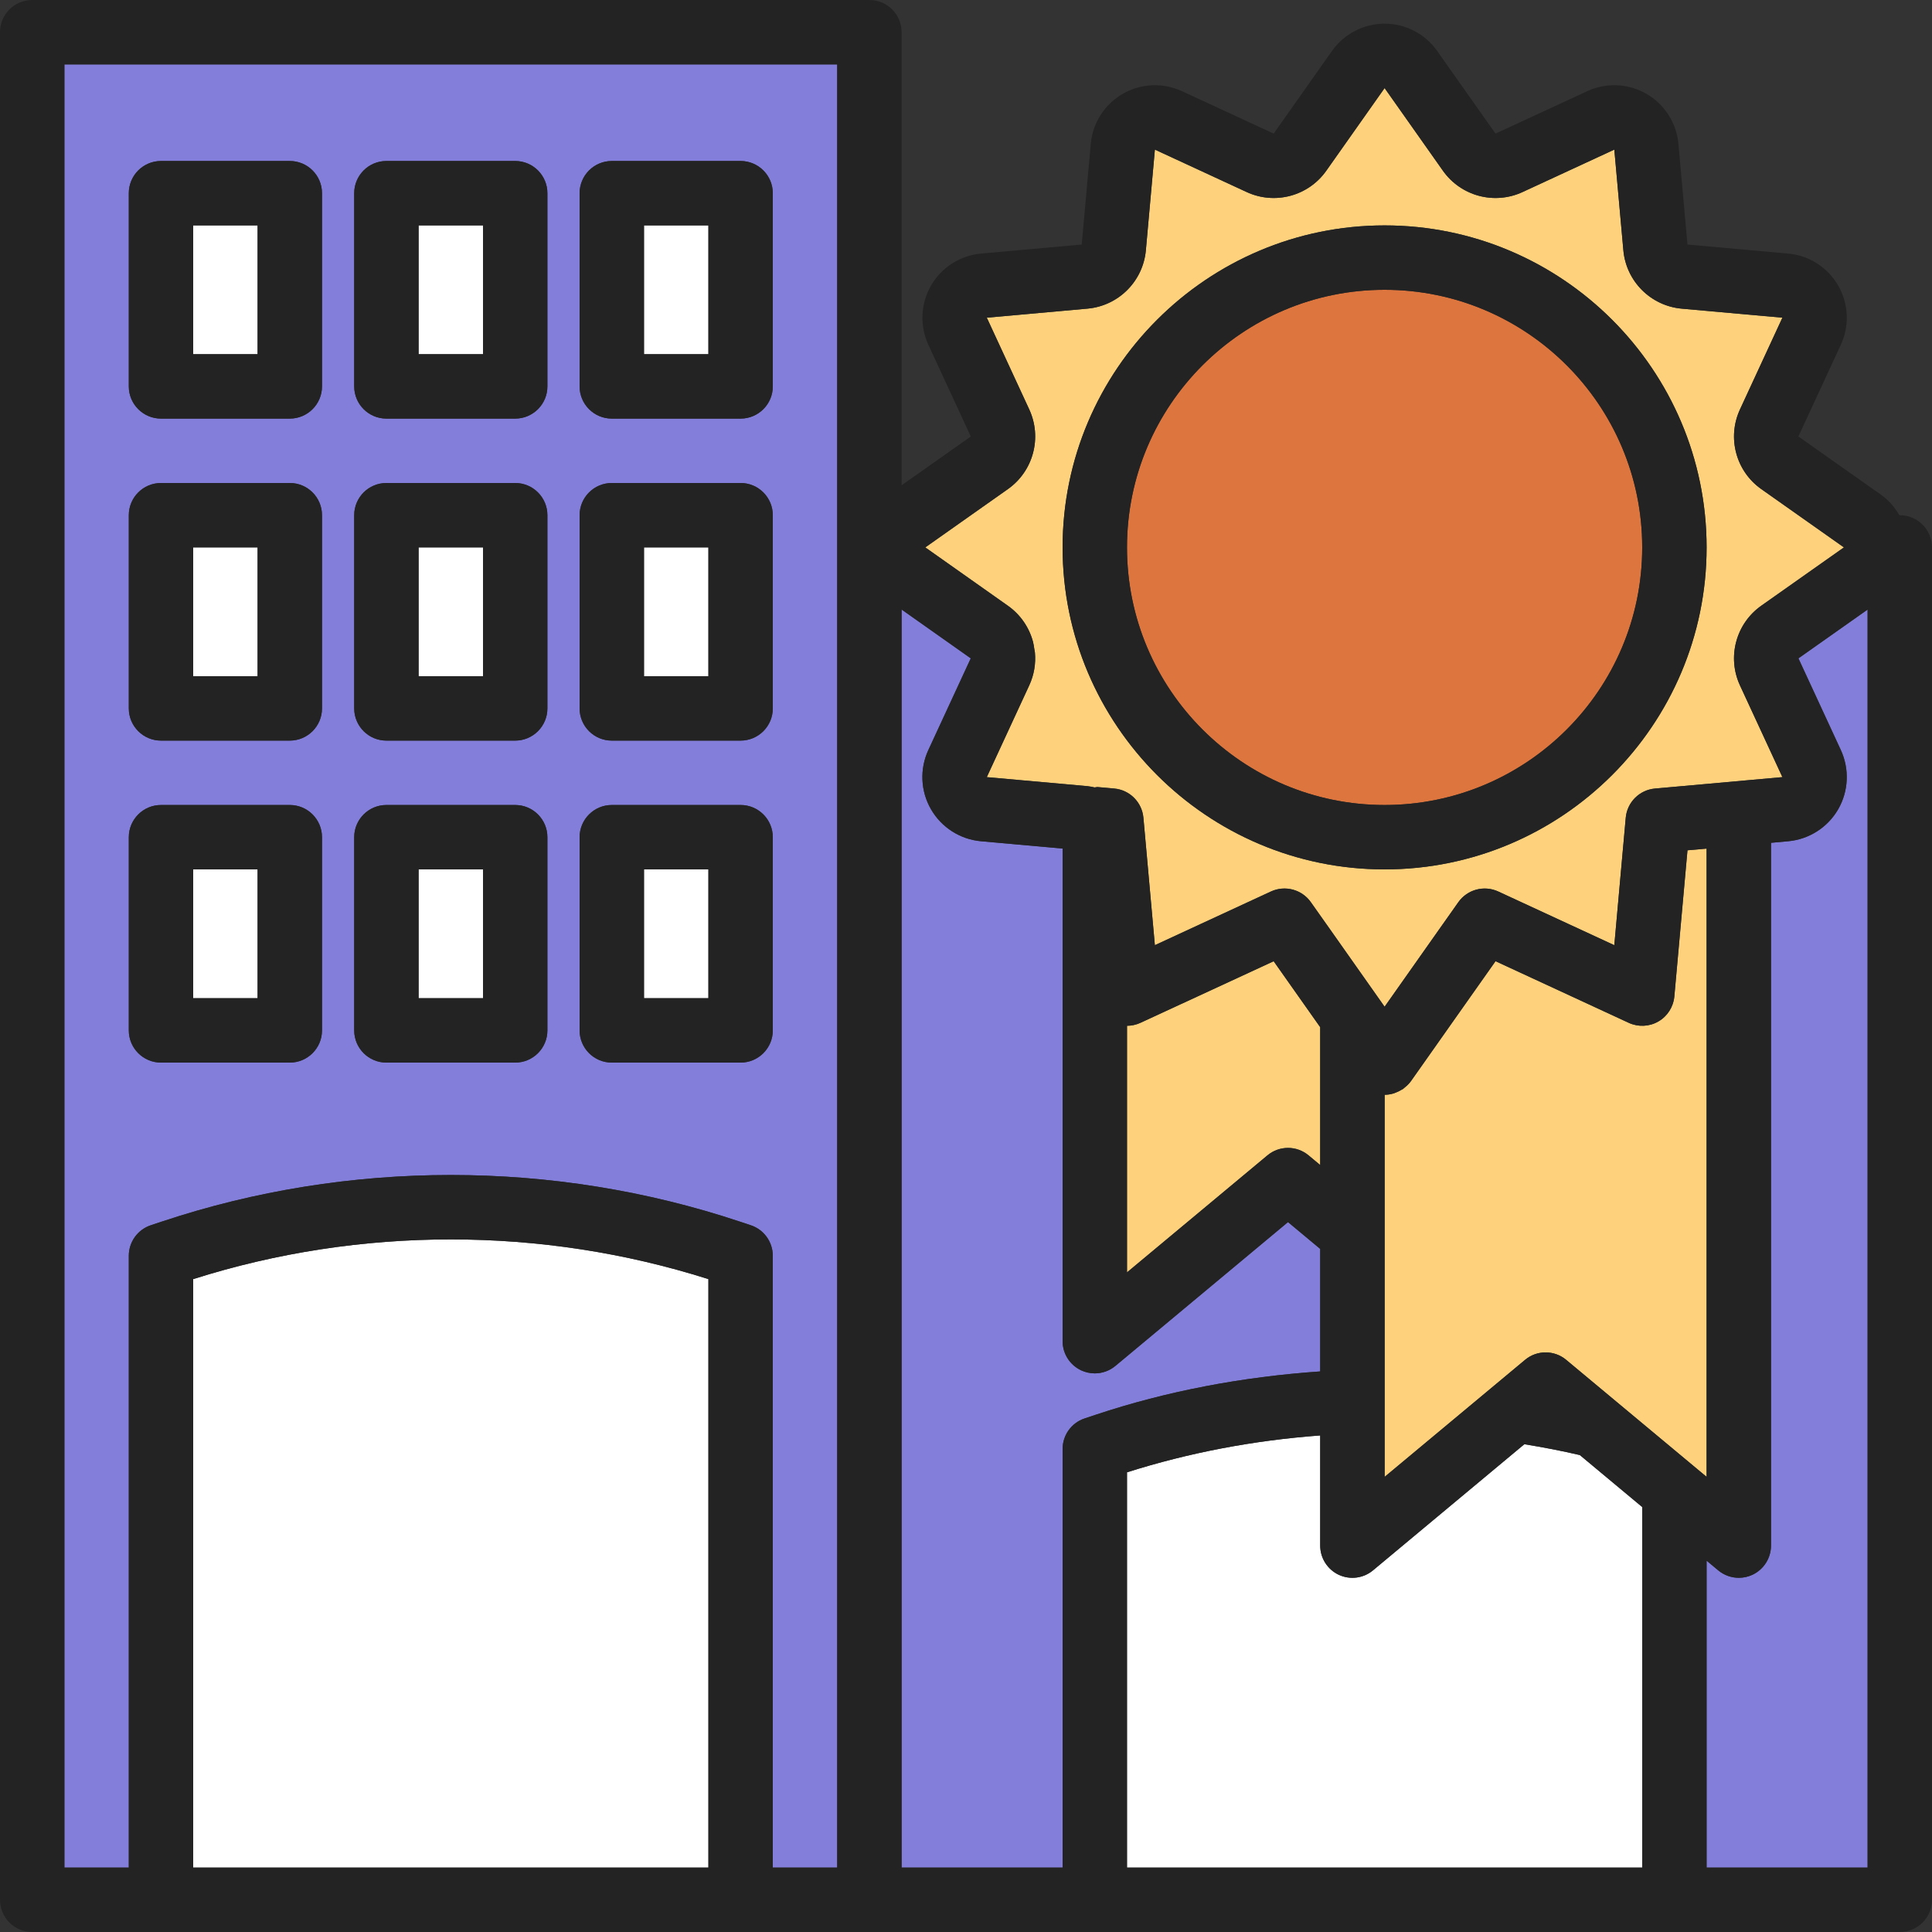 <?xml version="1.0" encoding="iso-8859-1"?>
<!-- Generator: Adobe Illustrator 19.0.0, SVG Export Plug-In . SVG Version: 6.00 Build 0)  -->
<svg version="1.1" id="Capa_1" xmlns="http://www.w3.org/2000/svg" xmlns:xlink="http://www.w3.org/1999/xlink" x="0px" y="0px"
	 viewBox="0 0 480 480" style="enable-background:new 0 0 480 480;" xml:space="preserve">
<rect x="0" y="0" width="480" height="480" fill="#333333" stroke="none"/>
<path style="fill:#827ED9;" d="M457.352,186.352c2.176,4.72,1.928,10.224-0.672,14.72c-2.6,4.504-7.24,7.464-12.416,7.928
	L440,209.392V384c0,3.104-1.8,5.928-4.608,7.248c-1.08,0.504-2.24,0.752-3.392,0.752c-1.832,0-3.656-0.632-5.12-1.856l-2.88-2.4V464
	h40V151.44l-17.184,12.12L457.352,186.352z"/>
<path style="fill:#FED27C;" d="M424,210.832l-4.744,0.424l-3.264,36.32c-0.232,2.592-1.712,4.912-3.968,6.208
	c-2.248,1.304-5,1.424-7.36,0.336l-10.288-4.76c-0.008,0-0.008,0-0.016-0.008l-22.792-10.544l-8.952,12.688l-5.528,7.84
	c0,0.008-0.008,0.008-0.008,0.016l-6.528,9.256c-0.488,0.688-1.096,1.248-1.752,1.744c-0.072,0.048-0.096,0.128-0.168,0.184
	c-0.112,0.08-0.24,0.104-0.352,0.176c-0.472,0.296-0.96,0.536-1.48,0.736c-0.208,0.08-0.408,0.176-0.616,0.232
	c-0.688,0.192-1.4,0.32-2.128,0.32c-0.008,0-0.024,0.008-0.032,0.008l0,0v34.544v41.632v18.744l34.88-29.064
	C380.36,336.616,382.176,336,384,336s3.64,0.616,5.12,1.856L424,366.92V210.832z"/>
<path style="fill:#FFFFFF;" d="M378.72,358.816l-37.6,31.336c-2.384,1.992-5.696,2.408-8.512,1.104
	C329.8,389.928,328,387.104,328,384v-27.368c-16.568,1.224-32.672,4.296-48,9.16V464h128v-89.584l-15.488-12.904
	C388.24,360.512,383.688,359.624,378.72,358.816z"/>
<g>
	<path style="fill:#827ED9;" d="M328,310.288l-8-6.664l-42.88,35.728c-1.464,1.224-3.288,1.856-5.12,1.856
		c-1.152,0-2.312-0.248-3.392-0.752c-2.808-1.32-4.608-4.144-4.608-7.248V210.824l-20.264-1.816
		c-5.176-0.464-9.824-3.424-12.424-7.928c-2.608-4.504-2.856-10-0.672-14.72l10.544-22.792L224,151.432V464h40V360
		c0-3.448,2.2-6.504,5.472-7.592l2.696-0.896c17.76-5.92,36.536-9.448,55.832-10.784V310.288z"/>
	<path style="fill:#827ED9;" d="M16,464h16V312c0-3.448,2.2-6.504,5.472-7.592l2.696-0.896c46.312-15.44,97.336-15.448,143.664,0
		l2.696,0.896C189.8,305.496,192,308.552,192,312v152h16V136V16H16V464z M144,48c0-4.416,3.584-8,8-8h32c4.416,0,8,3.584,8,8v48
		c0,4.416-3.584,8-8,8h-32c-4.416,0-8-3.584-8-8V48z M144,128c0-4.416,3.584-8,8-8h32c4.416,0,8,3.584,8,8v48c0,4.416-3.584,8-8,8
		h-32c-4.416,0-8-3.584-8-8V128z M144,208c0-4.416,3.584-8,8-8h32c4.416,0,8,3.584,8,8v48c0,4.416-3.584,8-8,8h-32
		c-4.416,0-8-3.584-8-8V208z M88,48c0-4.416,3.584-8,8-8h32c4.416,0,8,3.584,8,8v48c0,4.416-3.584,8-8,8H96c-4.416,0-8-3.584-8-8V48
		z M88,128c0-4.416,3.584-8,8-8h32c4.416,0,8,3.584,8,8v48c0,4.416-3.584,8-8,8H96c-4.416,0-8-3.584-8-8V128z M88,208
		c0-4.416,3.584-8,8-8h32c4.416,0,8,3.584,8,8v48c0,4.416-3.584,8-8,8H96c-4.416,0-8-3.584-8-8V208z M32,48c0-4.416,3.584-8,8-8h32
		c4.416,0,8,3.584,8,8v48c0,4.416-3.584,8-8,8H40c-4.416,0-8-3.584-8-8V48z M32,128c0-4.416,3.584-8,8-8h32c4.416,0,8,3.584,8,8v48
		c0,4.416-3.584,8-8,8H40c-4.416,0-8-3.584-8-8V128z M32,208c0-4.416,3.584-8,8-8h32c4.416,0,8,3.584,8,8v48c0,4.416-3.584,8-8,8H40
		c-4.416,0-8-3.584-8-8V208z"/>
</g>
<g>
	<rect x="48" y="136" style="fill:#FFFFFF;" width="16" height="32"/>
	<rect x="48" y="56" style="fill:#FFFFFF;" width="16" height="32"/>
</g>
<circle style="fill:#DD763E;" cx="344" cy="136" r="64"/>
<path style="fill:#FED27C;" d="M256.648,159.424c0.16,0.6,0.24,1.216,0.328,1.832c0.04,0.288,0.128,0.56,0.152,0.848
	c0.248,2.728-0.192,5.544-1.416,8.168l-10.544,22.792l25.008,2.24c0.616,0.056,1.2,0.2,1.784,0.32c0.256,0,0.488-0.112,0.744-0.096
	l4.12,0.368c3.856,0.344,6.912,3.4,7.256,7.256l0.6,6.648l0,0l2.248,25.016l22.792-10.544c0.008,0,0.008,0,0.016-0.008l6.04-2.792
	c3.512-1.616,7.672-0.496,9.896,2.648l3.816,5.4c0.008,0.016,0.024,0.024,0.032,0.04L344,250.12l10.216-14.488l4.264-6.048
	c0.008-0.008,0.008-0.008,0.016-0.016l3.832-5.432c2.224-3.144,6.392-4.264,9.896-2.648l6.04,2.792c0.008,0,0.008,0,0.016,0.008
	l22.792,10.544l2.24-25.008c0-0.016,0.008-0.024,0.008-0.04l0.592-6.616c0.344-3.856,3.4-6.904,7.256-7.256l6.632-0.592
	c0.008,0,0.008,0,0.016,0l25.016-2.248l-10.544-22.792c-3.24-7.008-1.016-15.336,5.296-19.792L458.12,136l-20.536-14.488
	c-6.312-4.448-8.536-12.776-5.296-19.784l10.544-22.8l-25.008-2.24c-7.712-0.696-13.816-6.8-14.504-14.504l-2.248-25.016
	L378.28,47.712c-7.016,3.248-15.336,1.008-19.792-5.296L344,21.88l-14.488,20.536c-4.448,6.312-12.768,8.544-19.784,5.296
	l-22.8-10.544l-2.24,25.008c-0.696,7.712-6.8,13.816-14.504,14.504l-25.016,2.248l10.544,22.792
	c3.24,7.008,1.016,15.336-5.296,19.792L229.88,136l20.536,14.488C253.568,152.712,255.704,155.912,256.648,159.424z M344,56
	c44.112,0,80,35.888,80,80s-35.888,80-80,80s-80-35.888-80-80S299.888,56,344,56z"/>
<rect x="104" y="216" style="fill:#FFFFFF;" width="16" height="32"/>
<path style="fill:#FED27C;" d="M293.648,249.352c-0.008,0-0.008,0-0.016,0l-10.296,4.76c-1.064,0.488-2.2,0.736-3.336,0.736v61.264
	l34.88-29.064c2.968-2.48,7.272-2.48,10.24,0l2.88,2.4V255.2l-1.872-2.656l-9.688-13.736L293.648,249.352z"/>
<g>
	<rect x="48" y="216" style="fill:#FFFFFF;" width="16" height="32"/>
	<rect x="160" y="216" style="fill:#FFFFFF;" width="16" height="32"/>
	<rect x="160" y="56" style="fill:#FFFFFF;" width="16" height="32"/>
	<path style="fill:#FFFFFF;" d="M48,317.792V464h128V317.792C134.608,304.64,89.392,304.64,48,317.792z"/>
	<rect x="160" y="136" style="fill:#FFFFFF;" width="16" height="32"/>
	<rect x="104" y="56" style="fill:#FFFFFF;" width="16" height="32"/>
	<rect x="104" y="136" style="fill:#FFFFFF;" width="16" height="32"/>
</g>
<g>
	<path style="fill:#232323;" d="M40,104h32c4.416,0,8-3.584,8-8V48c0-4.416-3.584-8-8-8H40c-4.416,0-8,3.584-8,8v48
		C32,100.416,35.584,104,40,104z M48,56h16v32H48V56z"/>
	<path style="fill:#232323;" d="M96,104h32c4.416,0,8-3.584,8-8V48c0-4.416-3.584-8-8-8H96c-4.416,0-8,3.584-8,8v48
		C88,100.416,91.584,104,96,104z M104,56h16v32h-16V56z"/>
	<path style="fill:#232323;" d="M40,184h32c4.416,0,8-3.584,8-8v-48c0-4.416-3.584-8-8-8H40c-4.416,0-8,3.584-8,8v48
		C32,180.416,35.584,184,40,184z M48,136h16v32H48V136z"/>
	<path style="fill:#232323;" d="M96,184h32c4.416,0,8-3.584,8-8v-48c0-4.416-3.584-8-8-8H96c-4.416,0-8,3.584-8,8v48
		C88,180.416,91.584,184,96,184z M104,136h16v32h-16V136z"/>
	<path style="fill:#232323;" d="M40,264h32c4.416,0,8-3.584,8-8v-48c0-4.416-3.584-8-8-8H40c-4.416,0-8,3.584-8,8v48
		C32,260.416,35.584,264,40,264z M48,216h16v32H48V216z"/>
	<path style="fill:#232323;" d="M96,264h32c4.416,0,8-3.584,8-8v-48c0-4.416-3.584-8-8-8H96c-4.416,0-8,3.584-8,8v48
		C88,260.416,91.584,264,96,264z M104,216h16v32h-16V216z"/>
	<path style="fill:#232323;" d="M152,264h32c4.416,0,8-3.584,8-8v-48c0-4.416-3.584-8-8-8h-32c-4.416,0-8,3.584-8,8v48
		C144,260.416,147.584,264,152,264z M160,216h16v32h-16V216z"/>
	<path style="fill:#232323;" d="M472,128h-0.112c-1.144-1.968-2.64-3.728-4.544-5.072l-20.536-14.488l10.544-22.792
		c2.184-4.72,1.936-10.224-0.672-14.72c-2.6-4.504-7.248-7.472-12.424-7.928l-25.008-2.248L417,35.736
		c-0.472-5.176-3.432-9.816-7.928-12.416c-4.504-2.608-10.008-2.848-14.72-0.672l-22.8,10.544l-14.488-20.528
		C354.08,8.416,349.192,5.88,344,5.88s-10.08,2.536-13.072,6.776L316.44,33.192l-22.792-10.544
		c-4.72-2.176-10.224-1.928-14.72,0.672c-4.504,2.6-7.472,7.248-7.928,12.424l-2.248,25.008L243.736,63
		c-5.176,0.472-9.816,3.432-12.416,7.928s-2.848,10-0.672,14.72l10.544,22.8L224,120.568V8c0-4.416-3.584-8-8-8H8
		C3.584,0,0,3.584,0,8v464c0,4.416,3.584,8,8,8h32h144h32h56h144h56c4.416,0,8-3.584,8-8V136C480,131.584,476.416,128,472,128z
		 M250.416,121.512c6.312-4.456,8.536-12.784,5.296-19.792l-10.544-22.792l25.016-2.248c7.704-0.696,13.808-6.8,14.504-14.504
		l2.24-25.008l22.8,10.544c7.016,3.248,15.336,1.008,19.784-5.296L344,21.88l14.488,20.536c4.464,6.312,12.776,8.544,19.792,5.296
		l22.792-10.544l2.248,25.016c0.696,7.704,6.8,13.808,14.504,14.504l25.008,2.24l-10.544,22.8
		c-3.24,7.008-1.008,15.336,5.296,19.784L458.12,136l-20.536,14.488c-6.312,4.456-8.536,12.784-5.296,19.792l10.544,22.792
		l-25.016,2.248c-0.008,0-0.008,0-0.016,0l-6.632,0.592c-3.848,0.344-6.904,3.4-7.256,7.256l-0.592,6.616
		c0,0.016-0.008,0.024-0.008,0.04l-2.24,25.008l-22.792-10.544c-0.008,0-0.008,0-0.016-0.008l-6.04-2.792
		c-3.504-1.616-7.664-0.496-9.896,2.648l-3.832,5.432c-0.008,0.008-0.008,0.008-0.016,0.016l-4.264,6.048L344,250.12l-14.488-20.536
		c-0.008-0.016-0.024-0.024-0.032-0.04l-3.816-5.4c-2.224-3.144-6.376-4.264-9.896-2.648l-6.04,2.792c-0.008,0-0.008,0-0.016,0.008
		L286.92,234.84l-2.248-25.016l0,0l-0.6-6.648c-0.344-3.856-3.4-6.912-7.256-7.256l-4.12-0.368
		c-0.256-0.016-0.496,0.088-0.744,0.096c-0.592-0.12-1.176-0.264-1.784-0.32l-25.008-2.24l10.544-22.792
		c1.216-2.632,1.664-5.448,1.416-8.168c-0.024-0.288-0.112-0.568-0.152-0.848c-0.088-0.616-0.168-1.232-0.328-1.832
		c-0.944-3.512-3.072-6.712-6.232-8.936L229.88,136L250.416,121.512z M280,254.856c1.136,0,2.272-0.248,3.336-0.736l10.296-4.76
		c0.008,0,0.008,0,0.016,0l22.792-10.544l9.688,13.736L328,255.2v34.264l-2.88-2.4c-2.968-2.48-7.272-2.48-10.24,0L280,316.128
		V254.856z M389.12,337.856c-1.48-1.24-3.296-1.856-5.12-1.856s-3.64,0.616-5.12,1.856L344,366.92v-18.744v-41.632V272
		c0,0,0,0,0.008,0s0.024-0.008,0.032-0.008c0.728,0,1.44-0.128,2.128-0.32c0.208-0.056,0.408-0.152,0.616-0.232
		c0.52-0.192,1.008-0.432,1.48-0.736c0.112-0.072,0.24-0.096,0.352-0.176c0.072-0.048,0.104-0.128,0.168-0.184
		c0.656-0.496,1.264-1.056,1.752-1.744l6.528-9.256c0-0.008,0.008-0.008,0.008-0.016l5.528-7.84l8.952-12.688l22.792,10.544
		c0.008,0,0.008,0,0.016,0.008l10.288,4.76c2.368,1.088,5.112,0.968,7.36-0.336s3.728-3.616,3.968-6.208l3.264-36.32l4.76-0.416
		V366.92L389.12,337.856z M16,16h192v120v328h-16V312c0-3.448-2.2-6.504-5.472-7.592l-2.696-0.896
		c-46.328-15.448-97.344-15.44-143.664,0l-2.696,0.896C34.2,305.496,32,308.552,32,312v152H16V16z M48,464V317.792
		c41.392-13.152,86.608-13.152,128,0V464H48z M224,151.432l17.184,12.128l-10.544,22.792c-2.184,4.72-1.936,10.224,0.672,14.72
		c2.6,4.504,7.248,7.472,12.424,7.928L264,210.824v122.384c0,3.104,1.8,5.928,4.608,7.248c1.088,0.504,2.24,0.752,3.392,0.752
		c1.832,0,3.656-0.632,5.12-1.856L320,303.624l8,6.664v30.44c-19.296,1.336-38.064,4.864-55.832,10.784l-2.696,0.896
		C266.2,353.496,264,356.552,264,360v104h-40V151.432z M280,464v-98.208c15.328-4.864,31.432-7.936,48-9.16V384
		c0,3.104,1.8,5.928,4.608,7.248c2.816,1.312,6.128,0.888,8.512-1.104l37.6-31.336c4.968,0.808,9.52,1.696,13.792,2.696L408,374.416
		V464H280z M464,464h-40v-76.256l2.88,2.4c1.464,1.224,3.288,1.856,5.12,1.856c1.152,0,2.312-0.248,3.392-0.752
		C438.2,389.928,440,387.104,440,384V209.392l4.264-0.384c5.176-0.472,9.816-3.432,12.416-7.928c2.6-4.496,2.848-10,0.672-14.72
		l-10.544-22.792L464,151.44V464z"/>
	<path style="fill:#232323;" d="M152,104h32c4.416,0,8-3.584,8-8V48c0-4.416-3.584-8-8-8h-32c-4.416,0-8,3.584-8,8v48
		C144,100.416,147.584,104,152,104z M160,56h16v32h-16V56z"/>
	<path style="fill:#232323;" d="M152,184h32c4.416,0,8-3.584,8-8v-48c0-4.416-3.584-8-8-8h-32c-4.416,0-8,3.584-8,8v48
		C144,180.416,147.584,184,152,184z M160,136h16v32h-16V136z"/>
	<path style="fill:#232323;" d="M344,216c44.112,0,80-35.888,80-80s-35.888-80-80-80s-80,35.888-80,80S299.888,216,344,216z M344,72
		c35.288,0,64,28.712,64,64s-28.712,64-64,64s-64-28.712-64-64S308.712,72,344,72z"/>
</g>
<g>
</g>
<g>
</g>
<g>
</g>
<g>
</g>
<g>
</g>
<g>
</g>
<g>
</g>
<g>
</g>
<g>
</g>
<g>
</g>
<g>
</g>
<g>
</g>
<g>
</g>
<g>
</g>
<g>
</g>
</svg>
